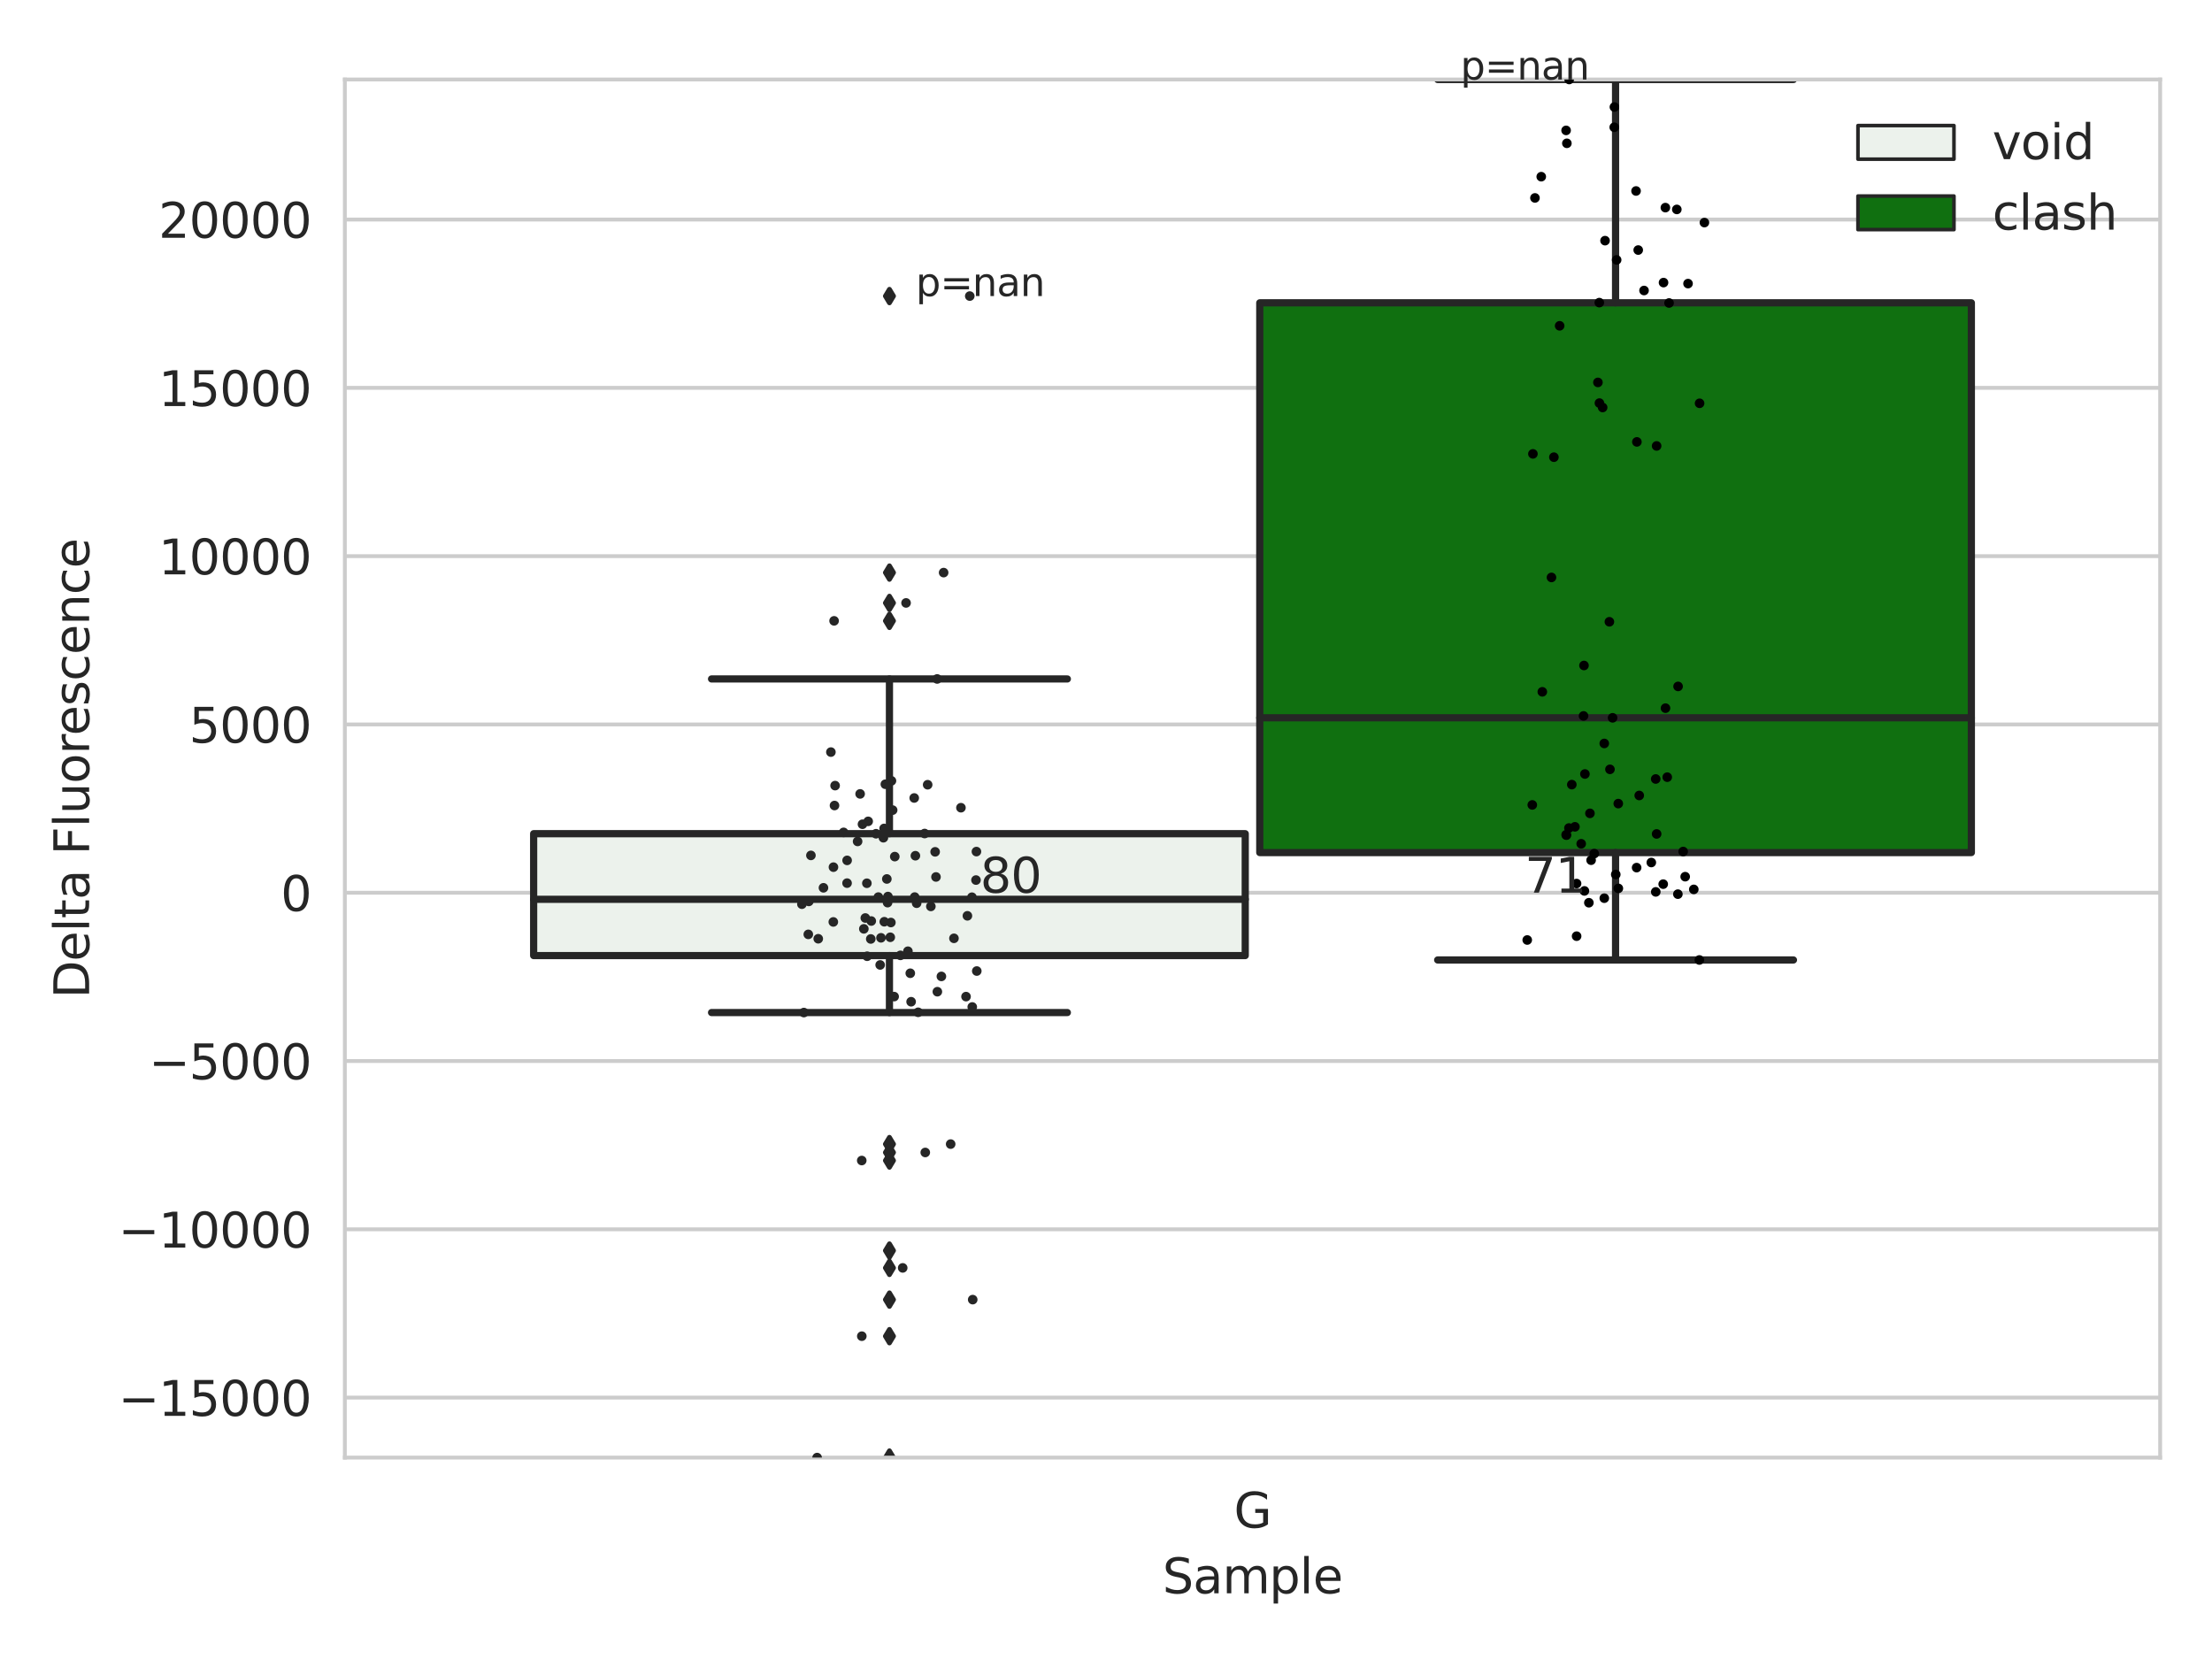 <?xml version="1.0" encoding="utf-8" standalone="no"?>
<!DOCTYPE svg PUBLIC "-//W3C//DTD SVG 1.1//EN"
  "http://www.w3.org/Graphics/SVG/1.1/DTD/svg11.dtd">
<svg xmlns:xlink="http://www.w3.org/1999/xlink" width="460.8pt" height="345.6pt" viewBox="0 0 460.8 345.6" xmlns="http://www.w3.org/2000/svg" version="1.1">
 <defs>
  <style type="text/css">*{stroke-linejoin: round; stroke-linecap: butt}</style>
 </defs>
 <g id="figure_1">
  <g id="patch_1">
   <path d="M 0 345.6 
L 460.8 345.6 
L 460.8 0 
L 0 0 
z
" style="fill: #ffffff"/>
  </g>
  <g id="axes_1">
   <g id="patch_2">
    <path d="M 71.84 303.64 
L 450 303.64 
L 450 16.56 
L 71.84 16.56 
z
" style="fill: #ffffff"/>
   </g>
   <g id="matplotlib.axis_1">
    <g id="xtick_1">
     <g id="text_1">
      <!-- G -->
      <g style="fill: #262626" transform="translate(257.046 318.238)scale(0.1 -0.1)">
       <defs>
        <path id="DejaVuSans-47" d="M 3809 666 
L 3809 1919 
L 2778 1919 
L 2778 2438 
L 4434 2438 
L 4434 434 
Q 4069 175 3628 42 
Q 3188 -91 2688 -91 
Q 1594 -91 976 548 
Q 359 1188 359 2328 
Q 359 3472 976 4111 
Q 1594 4750 2688 4750 
Q 3144 4750 3555 4637 
Q 3966 4525 4313 4306 
L 4313 3634 
Q 3963 3931 3569 4081 
Q 3175 4231 2741 4231 
Q 1884 4231 1454 3753 
Q 1025 3275 1025 2328 
Q 1025 1384 1454 906 
Q 1884 428 2741 428 
Q 3075 428 3337 486 
Q 3600 544 3809 666 
z
" transform="scale(0.016)"/>
       </defs>
       <use xlink:href="#DejaVuSans-47"/>
      </g>
     </g>
    </g>
    <g id="text_2">
     <!-- Sample -->
     <g style="fill: #262626" transform="translate(242.172 331.917)scale(0.1 -0.1)">
      <defs>
       <path id="DejaVuSans-53" d="M 3425 4513 
L 3425 3897 
Q 3066 4069 2747 4153 
Q 2428 4238 2131 4238 
Q 1616 4238 1336 4038 
Q 1056 3838 1056 3469 
Q 1056 3159 1242 3001 
Q 1428 2844 1947 2747 
L 2328 2669 
Q 3034 2534 3370 2195 
Q 3706 1856 3706 1288 
Q 3706 609 3251 259 
Q 2797 -91 1919 -91 
Q 1588 -91 1214 -16 
Q 841 59 441 206 
L 441 856 
Q 825 641 1194 531 
Q 1563 422 1919 422 
Q 2459 422 2753 634 
Q 3047 847 3047 1241 
Q 3047 1584 2836 1778 
Q 2625 1972 2144 2069 
L 1759 2144 
Q 1053 2284 737 2584 
Q 422 2884 422 3419 
Q 422 4038 858 4394 
Q 1294 4750 2059 4750 
Q 2388 4750 2728 4690 
Q 3069 4631 3425 4513 
z
" transform="scale(0.016)"/>
       <path id="DejaVuSans-61" d="M 2194 1759 
Q 1497 1759 1228 1600 
Q 959 1441 959 1056 
Q 959 750 1161 570 
Q 1363 391 1709 391 
Q 2188 391 2477 730 
Q 2766 1069 2766 1631 
L 2766 1759 
L 2194 1759 
z
M 3341 1997 
L 3341 0 
L 2766 0 
L 2766 531 
Q 2569 213 2275 61 
Q 1981 -91 1556 -91 
Q 1019 -91 701 211 
Q 384 513 384 1019 
Q 384 1609 779 1909 
Q 1175 2209 1959 2209 
L 2766 2209 
L 2766 2266 
Q 2766 2663 2505 2880 
Q 2244 3097 1772 3097 
Q 1472 3097 1187 3025 
Q 903 2953 641 2809 
L 641 3341 
Q 956 3463 1253 3523 
Q 1550 3584 1831 3584 
Q 2591 3584 2966 3190 
Q 3341 2797 3341 1997 
z
" transform="scale(0.016)"/>
       <path id="DejaVuSans-6d" d="M 3328 2828 
Q 3544 3216 3844 3400 
Q 4144 3584 4550 3584 
Q 5097 3584 5394 3201 
Q 5691 2819 5691 2113 
L 5691 0 
L 5113 0 
L 5113 2094 
Q 5113 2597 4934 2840 
Q 4756 3084 4391 3084 
Q 3944 3084 3684 2787 
Q 3425 2491 3425 1978 
L 3425 0 
L 2847 0 
L 2847 2094 
Q 2847 2600 2669 2842 
Q 2491 3084 2119 3084 
Q 1678 3084 1418 2786 
Q 1159 2488 1159 1978 
L 1159 0 
L 581 0 
L 581 3500 
L 1159 3500 
L 1159 2956 
Q 1356 3278 1631 3431 
Q 1906 3584 2284 3584 
Q 2666 3584 2933 3390 
Q 3200 3197 3328 2828 
z
" transform="scale(0.016)"/>
       <path id="DejaVuSans-70" d="M 1159 525 
L 1159 -1331 
L 581 -1331 
L 581 3500 
L 1159 3500 
L 1159 2969 
Q 1341 3281 1617 3432 
Q 1894 3584 2278 3584 
Q 2916 3584 3314 3078 
Q 3713 2572 3713 1747 
Q 3713 922 3314 415 
Q 2916 -91 2278 -91 
Q 1894 -91 1617 61 
Q 1341 213 1159 525 
z
M 3116 1747 
Q 3116 2381 2855 2742 
Q 2594 3103 2138 3103 
Q 1681 3103 1420 2742 
Q 1159 2381 1159 1747 
Q 1159 1113 1420 752 
Q 1681 391 2138 391 
Q 2594 391 2855 752 
Q 3116 1113 3116 1747 
z
" transform="scale(0.016)"/>
       <path id="DejaVuSans-6c" d="M 603 4863 
L 1178 4863 
L 1178 0 
L 603 0 
L 603 4863 
z
" transform="scale(0.016)"/>
       <path id="DejaVuSans-65" d="M 3597 1894 
L 3597 1613 
L 953 1613 
Q 991 1019 1311 708 
Q 1631 397 2203 397 
Q 2534 397 2845 478 
Q 3156 559 3463 722 
L 3463 178 
Q 3153 47 2828 -22 
Q 2503 -91 2169 -91 
Q 1331 -91 842 396 
Q 353 884 353 1716 
Q 353 2575 817 3079 
Q 1281 3584 2069 3584 
Q 2775 3584 3186 3129 
Q 3597 2675 3597 1894 
z
M 3022 2063 
Q 3016 2534 2758 2815 
Q 2500 3097 2075 3097 
Q 1594 3097 1305 2825 
Q 1016 2553 972 2059 
L 3022 2063 
z
" transform="scale(0.016)"/>
      </defs>
      <use xlink:href="#DejaVuSans-53"/>
      <use xlink:href="#DejaVuSans-61" x="63.477"/>
      <use xlink:href="#DejaVuSans-6d" x="124.756"/>
      <use xlink:href="#DejaVuSans-70" x="222.168"/>
      <use xlink:href="#DejaVuSans-6c" x="285.645"/>
      <use xlink:href="#DejaVuSans-65" x="313.428"/>
     </g>
    </g>
   </g>
   <g id="matplotlib.axis_2">
    <g id="ytick_1">
     <g id="line2d_1">
      <path d="M 71.84 291.147 
L 450 291.147 
" clip-path="url(#p6457c5bfac)" style="fill: none; stroke: #cccccc; stroke-width: 0.8; stroke-linecap: round"/>
     </g>
     <g id="text_3">
      <!-- −15000 -->
      <g style="fill: #262626" transform="translate(24.648 294.947)scale(0.1 -0.1)">
       <defs>
        <path id="DejaVuSans-2212" d="M 678 2272 
L 4684 2272 
L 4684 1741 
L 678 1741 
L 678 2272 
z
" transform="scale(0.016)"/>
        <path id="DejaVuSans-31" d="M 794 531 
L 1825 531 
L 1825 4091 
L 703 3866 
L 703 4441 
L 1819 4666 
L 2450 4666 
L 2450 531 
L 3481 531 
L 3481 0 
L 794 0 
L 794 531 
z
" transform="scale(0.016)"/>
        <path id="DejaVuSans-35" d="M 691 4666 
L 3169 4666 
L 3169 4134 
L 1269 4134 
L 1269 2991 
Q 1406 3038 1543 3061 
Q 1681 3084 1819 3084 
Q 2600 3084 3056 2656 
Q 3513 2228 3513 1497 
Q 3513 744 3044 326 
Q 2575 -91 1722 -91 
Q 1428 -91 1123 -41 
Q 819 9 494 109 
L 494 744 
Q 775 591 1075 516 
Q 1375 441 1709 441 
Q 2250 441 2565 725 
Q 2881 1009 2881 1497 
Q 2881 1984 2565 2268 
Q 2250 2553 1709 2553 
Q 1456 2553 1204 2497 
Q 953 2441 691 2322 
L 691 4666 
z
" transform="scale(0.016)"/>
        <path id="DejaVuSans-30" d="M 2034 4250 
Q 1547 4250 1301 3770 
Q 1056 3291 1056 2328 
Q 1056 1369 1301 889 
Q 1547 409 2034 409 
Q 2525 409 2770 889 
Q 3016 1369 3016 2328 
Q 3016 3291 2770 3770 
Q 2525 4250 2034 4250 
z
M 2034 4750 
Q 2819 4750 3233 4129 
Q 3647 3509 3647 2328 
Q 3647 1150 3233 529 
Q 2819 -91 2034 -91 
Q 1250 -91 836 529 
Q 422 1150 422 2328 
Q 422 3509 836 4129 
Q 1250 4750 2034 4750 
z
" transform="scale(0.016)"/>
       </defs>
       <use xlink:href="#DejaVuSans-2212"/>
       <use xlink:href="#DejaVuSans-31" x="83.789"/>
       <use xlink:href="#DejaVuSans-35" x="147.412"/>
       <use xlink:href="#DejaVuSans-30" x="211.035"/>
       <use xlink:href="#DejaVuSans-30" x="274.658"/>
       <use xlink:href="#DejaVuSans-30" x="338.281"/>
      </g>
     </g>
    </g>
    <g id="ytick_2">
     <g id="line2d_2">
      <path d="M 71.84 256.089 
L 450 256.089 
" clip-path="url(#p6457c5bfac)" style="fill: none; stroke: #cccccc; stroke-width: 0.8; stroke-linecap: round"/>
     </g>
     <g id="text_4">
      <!-- −10000 -->
      <g style="fill: #262626" transform="translate(24.648 259.888)scale(0.1 -0.1)">
       <use xlink:href="#DejaVuSans-2212"/>
       <use xlink:href="#DejaVuSans-31" x="83.789"/>
       <use xlink:href="#DejaVuSans-30" x="147.412"/>
       <use xlink:href="#DejaVuSans-30" x="211.035"/>
       <use xlink:href="#DejaVuSans-30" x="274.658"/>
       <use xlink:href="#DejaVuSans-30" x="338.281"/>
      </g>
     </g>
    </g>
    <g id="ytick_3">
     <g id="line2d_3">
      <path d="M 71.84 221.03 
L 450 221.03 
" clip-path="url(#p6457c5bfac)" style="fill: none; stroke: #cccccc; stroke-width: 0.8; stroke-linecap: round"/>
     </g>
     <g id="text_5">
      <!-- −5000 -->
      <g style="fill: #262626" transform="translate(31.01 224.829)scale(0.1 -0.1)">
       <use xlink:href="#DejaVuSans-2212"/>
       <use xlink:href="#DejaVuSans-35" x="83.789"/>
       <use xlink:href="#DejaVuSans-30" x="147.412"/>
       <use xlink:href="#DejaVuSans-30" x="211.035"/>
       <use xlink:href="#DejaVuSans-30" x="274.658"/>
      </g>
     </g>
    </g>
    <g id="ytick_4">
     <g id="line2d_4">
      <path d="M 71.84 185.971 
L 450 185.971 
" clip-path="url(#p6457c5bfac)" style="fill: none; stroke: #cccccc; stroke-width: 0.8; stroke-linecap: round"/>
     </g>
     <g id="text_6">
      <!-- 0 -->
      <g style="fill: #262626" transform="translate(58.477 189.77)scale(0.1 -0.1)">
       <use xlink:href="#DejaVuSans-30"/>
      </g>
     </g>
    </g>
    <g id="ytick_5">
     <g id="line2d_5">
      <path d="M 71.84 150.912 
L 450 150.912 
" clip-path="url(#p6457c5bfac)" style="fill: none; stroke: #cccccc; stroke-width: 0.8; stroke-linecap: round"/>
     </g>
     <g id="text_7">
      <!-- 5000 -->
      <g style="fill: #262626" transform="translate(39.39 154.711)scale(0.1 -0.1)">
       <use xlink:href="#DejaVuSans-35"/>
       <use xlink:href="#DejaVuSans-30" x="63.623"/>
       <use xlink:href="#DejaVuSans-30" x="127.246"/>
       <use xlink:href="#DejaVuSans-30" x="190.869"/>
      </g>
     </g>
    </g>
    <g id="ytick_6">
     <g id="line2d_6">
      <path d="M 71.84 115.853 
L 450 115.853 
" clip-path="url(#p6457c5bfac)" style="fill: none; stroke: #cccccc; stroke-width: 0.8; stroke-linecap: round"/>
     </g>
     <g id="text_8">
      <!-- 10000 -->
      <g style="fill: #262626" transform="translate(33.028 119.652)scale(0.1 -0.1)">
       <use xlink:href="#DejaVuSans-31"/>
       <use xlink:href="#DejaVuSans-30" x="63.623"/>
       <use xlink:href="#DejaVuSans-30" x="127.246"/>
       <use xlink:href="#DejaVuSans-30" x="190.869"/>
       <use xlink:href="#DejaVuSans-30" x="254.492"/>
      </g>
     </g>
    </g>
    <g id="ytick_7">
     <g id="line2d_7">
      <path d="M 71.84 80.794 
L 450 80.794 
" clip-path="url(#p6457c5bfac)" style="fill: none; stroke: #cccccc; stroke-width: 0.8; stroke-linecap: round"/>
     </g>
     <g id="text_9">
      <!-- 15000 -->
      <g style="fill: #262626" transform="translate(33.028 84.594)scale(0.1 -0.1)">
       <use xlink:href="#DejaVuSans-31"/>
       <use xlink:href="#DejaVuSans-35" x="63.623"/>
       <use xlink:href="#DejaVuSans-30" x="127.246"/>
       <use xlink:href="#DejaVuSans-30" x="190.869"/>
       <use xlink:href="#DejaVuSans-30" x="254.492"/>
      </g>
     </g>
    </g>
    <g id="ytick_8">
     <g id="line2d_8">
      <path d="M 71.84 45.736 
L 450 45.736 
" clip-path="url(#p6457c5bfac)" style="fill: none; stroke: #cccccc; stroke-width: 0.8; stroke-linecap: round"/>
     </g>
     <g id="text_10">
      <!-- 20000 -->
      <g style="fill: #262626" transform="translate(33.028 49.535)scale(0.1 -0.1)">
       <defs>
        <path id="DejaVuSans-32" d="M 1228 531 
L 3431 531 
L 3431 0 
L 469 0 
L 469 531 
Q 828 903 1448 1529 
Q 2069 2156 2228 2338 
Q 2531 2678 2651 2914 
Q 2772 3150 2772 3378 
Q 2772 3750 2511 3984 
Q 2250 4219 1831 4219 
Q 1534 4219 1204 4116 
Q 875 4013 500 3803 
L 500 4441 
Q 881 4594 1212 4672 
Q 1544 4750 1819 4750 
Q 2544 4750 2975 4387 
Q 3406 4025 3406 3419 
Q 3406 3131 3298 2873 
Q 3191 2616 2906 2266 
Q 2828 2175 2409 1742 
Q 1991 1309 1228 531 
z
" transform="scale(0.016)"/>
       </defs>
       <use xlink:href="#DejaVuSans-32"/>
       <use xlink:href="#DejaVuSans-30" x="63.623"/>
       <use xlink:href="#DejaVuSans-30" x="127.246"/>
       <use xlink:href="#DejaVuSans-30" x="190.869"/>
       <use xlink:href="#DejaVuSans-30" x="254.492"/>
      </g>
     </g>
    </g>
    <g id="text_11">
     <!-- Delta Fluorescence -->
     <g style="fill: #262626" transform="translate(18.568 207.967)rotate(-90)scale(0.1 -0.1)">
      <defs>
       <path id="DejaVuSans-44" d="M 1259 4147 
L 1259 519 
L 2022 519 
Q 2988 519 3436 956 
Q 3884 1394 3884 2338 
Q 3884 3275 3436 3711 
Q 2988 4147 2022 4147 
L 1259 4147 
z
M 628 4666 
L 1925 4666 
Q 3281 4666 3915 4102 
Q 4550 3538 4550 2338 
Q 4550 1131 3912 565 
Q 3275 0 1925 0 
L 628 0 
L 628 4666 
z
" transform="scale(0.016)"/>
       <path id="DejaVuSans-74" d="M 1172 4494 
L 1172 3500 
L 2356 3500 
L 2356 3053 
L 1172 3053 
L 1172 1153 
Q 1172 725 1289 603 
Q 1406 481 1766 481 
L 2356 481 
L 2356 0 
L 1766 0 
Q 1100 0 847 248 
Q 594 497 594 1153 
L 594 3053 
L 172 3053 
L 172 3500 
L 594 3500 
L 594 4494 
L 1172 4494 
z
" transform="scale(0.016)"/>
       <path id="DejaVuSans-20" transform="scale(0.016)"/>
       <path id="DejaVuSans-46" d="M 628 4666 
L 3309 4666 
L 3309 4134 
L 1259 4134 
L 1259 2759 
L 3109 2759 
L 3109 2228 
L 1259 2228 
L 1259 0 
L 628 0 
L 628 4666 
z
" transform="scale(0.016)"/>
       <path id="DejaVuSans-75" d="M 544 1381 
L 544 3500 
L 1119 3500 
L 1119 1403 
Q 1119 906 1312 657 
Q 1506 409 1894 409 
Q 2359 409 2629 706 
Q 2900 1003 2900 1516 
L 2900 3500 
L 3475 3500 
L 3475 0 
L 2900 0 
L 2900 538 
Q 2691 219 2414 64 
Q 2138 -91 1772 -91 
Q 1169 -91 856 284 
Q 544 659 544 1381 
z
M 1991 3584 
L 1991 3584 
z
" transform="scale(0.016)"/>
       <path id="DejaVuSans-6f" d="M 1959 3097 
Q 1497 3097 1228 2736 
Q 959 2375 959 1747 
Q 959 1119 1226 758 
Q 1494 397 1959 397 
Q 2419 397 2687 759 
Q 2956 1122 2956 1747 
Q 2956 2369 2687 2733 
Q 2419 3097 1959 3097 
z
M 1959 3584 
Q 2709 3584 3137 3096 
Q 3566 2609 3566 1747 
Q 3566 888 3137 398 
Q 2709 -91 1959 -91 
Q 1206 -91 779 398 
Q 353 888 353 1747 
Q 353 2609 779 3096 
Q 1206 3584 1959 3584 
z
" transform="scale(0.016)"/>
       <path id="DejaVuSans-72" d="M 2631 2963 
Q 2534 3019 2420 3045 
Q 2306 3072 2169 3072 
Q 1681 3072 1420 2755 
Q 1159 2438 1159 1844 
L 1159 0 
L 581 0 
L 581 3500 
L 1159 3500 
L 1159 2956 
Q 1341 3275 1631 3429 
Q 1922 3584 2338 3584 
Q 2397 3584 2469 3576 
Q 2541 3569 2628 3553 
L 2631 2963 
z
" transform="scale(0.016)"/>
       <path id="DejaVuSans-73" d="M 2834 3397 
L 2834 2853 
Q 2591 2978 2328 3040 
Q 2066 3103 1784 3103 
Q 1356 3103 1142 2972 
Q 928 2841 928 2578 
Q 928 2378 1081 2264 
Q 1234 2150 1697 2047 
L 1894 2003 
Q 2506 1872 2764 1633 
Q 3022 1394 3022 966 
Q 3022 478 2636 193 
Q 2250 -91 1575 -91 
Q 1294 -91 989 -36 
Q 684 19 347 128 
L 347 722 
Q 666 556 975 473 
Q 1284 391 1588 391 
Q 1994 391 2212 530 
Q 2431 669 2431 922 
Q 2431 1156 2273 1281 
Q 2116 1406 1581 1522 
L 1381 1569 
Q 847 1681 609 1914 
Q 372 2147 372 2553 
Q 372 3047 722 3315 
Q 1072 3584 1716 3584 
Q 2034 3584 2315 3537 
Q 2597 3491 2834 3397 
z
" transform="scale(0.016)"/>
       <path id="DejaVuSans-63" d="M 3122 3366 
L 3122 2828 
Q 2878 2963 2633 3030 
Q 2388 3097 2138 3097 
Q 1578 3097 1268 2742 
Q 959 2388 959 1747 
Q 959 1106 1268 751 
Q 1578 397 2138 397 
Q 2388 397 2633 464 
Q 2878 531 3122 666 
L 3122 134 
Q 2881 22 2623 -34 
Q 2366 -91 2075 -91 
Q 1284 -91 818 406 
Q 353 903 353 1747 
Q 353 2603 823 3093 
Q 1294 3584 2113 3584 
Q 2378 3584 2631 3529 
Q 2884 3475 3122 3366 
z
" transform="scale(0.016)"/>
       <path id="DejaVuSans-6e" d="M 3513 2113 
L 3513 0 
L 2938 0 
L 2938 2094 
Q 2938 2591 2744 2837 
Q 2550 3084 2163 3084 
Q 1697 3084 1428 2787 
Q 1159 2491 1159 1978 
L 1159 0 
L 581 0 
L 581 3500 
L 1159 3500 
L 1159 2956 
Q 1366 3272 1645 3428 
Q 1925 3584 2291 3584 
Q 2894 3584 3203 3211 
Q 3513 2838 3513 2113 
z
" transform="scale(0.016)"/>
      </defs>
      <use xlink:href="#DejaVuSans-44"/>
      <use xlink:href="#DejaVuSans-65" x="77.002"/>
      <use xlink:href="#DejaVuSans-6c" x="138.525"/>
      <use xlink:href="#DejaVuSans-74" x="166.309"/>
      <use xlink:href="#DejaVuSans-61" x="205.518"/>
      <use xlink:href="#DejaVuSans-20" x="266.797"/>
      <use xlink:href="#DejaVuSans-46" x="298.584"/>
      <use xlink:href="#DejaVuSans-6c" x="356.104"/>
      <use xlink:href="#DejaVuSans-75" x="383.887"/>
      <use xlink:href="#DejaVuSans-6f" x="447.266"/>
      <use xlink:href="#DejaVuSans-72" x="508.447"/>
      <use xlink:href="#DejaVuSans-65" x="547.311"/>
      <use xlink:href="#DejaVuSans-73" x="608.834"/>
      <use xlink:href="#DejaVuSans-63" x="660.934"/>
      <use xlink:href="#DejaVuSans-65" x="715.914"/>
      <use xlink:href="#DejaVuSans-6e" x="777.438"/>
      <use xlink:href="#DejaVuSans-63" x="840.816"/>
      <use xlink:href="#DejaVuSans-65" x="895.797"/>
     </g>
    </g>
   </g>
   <g id="patch_3">
    <path d="M 111.169 199.064 
L 259.407 199.064 
L 259.407 173.672 
L 111.169 173.672 
L 111.169 199.064 
z
" clip-path="url(#p6457c5bfac)" style="fill: #ecf2ec; stroke: #262626; stroke-width: 1.5; stroke-linejoin: miter"/>
   </g>
   <g id="patch_4">
    <path d="M 262.433 177.606 
L 410.671 177.606 
L 410.671 63.08 
L 262.433 63.08 
L 262.433 177.606 
z
" clip-path="url(#p6457c5bfac)" style="fill: #107010; stroke: #262626; stroke-width: 1.5; stroke-linejoin: miter"/>
   </g>
   <g id="patch_5">
    <path d="M 260.92 185.971 
L 260.92 185.971 
L 260.92 185.971 
L 260.92 185.971 
z
" clip-path="url(#p6457c5bfac)" style="fill: #ecf2ec; stroke: #262626; stroke-width: 0.75; stroke-linejoin: miter"/>
   </g>
   <g id="patch_6">
    <path d="M 260.92 185.971 
L 260.92 185.971 
L 260.92 185.971 
L 260.92 185.971 
z
" clip-path="url(#p6457c5bfac)" style="fill: #107010; stroke: #262626; stroke-width: 0.75; stroke-linejoin: miter"/>
   </g>
   <g id="PathCollection_1"/>
   <g id="PathCollection_2"/>
   <g id="line2d_9">
    <path d="M 185.288 199.064 
L 185.288 210.933 
" clip-path="url(#p6457c5bfac)" style="fill: none; stroke: #262626; stroke-width: 1.5; stroke-linecap: round"/>
   </g>
   <g id="line2d_10">
    <path d="M 185.288 173.672 
L 185.288 141.438 
" clip-path="url(#p6457c5bfac)" style="fill: none; stroke: #262626; stroke-width: 1.5; stroke-linecap: round"/>
   </g>
   <g id="line2d_11">
    <path d="M 148.228 210.933 
L 222.348 210.933 
" clip-path="url(#p6457c5bfac)" style="fill: none; stroke: #262626; stroke-width: 1.5; stroke-linecap: round"/>
   </g>
   <g id="line2d_12">
    <path d="M 148.228 141.438 
L 222.348 141.438 
" clip-path="url(#p6457c5bfac)" style="fill: none; stroke: #262626; stroke-width: 1.5; stroke-linecap: round"/>
   </g>
   <g id="line2d_13">
    <defs>
     <path id="m56bf1bb7d7" d="M -0 1.414 
L 0.849 0 
L 0 -1.414 
L -0.849 -0 
z
" style="stroke: #262626; stroke-linejoin: miter"/>
    </defs>
    <g clip-path="url(#p6457c5bfac)">
     <use xlink:href="#m56bf1bb7d7" x="185.288" y="238.336" style="fill: #262626; stroke: #262626; stroke-linejoin: miter"/>
     <use xlink:href="#m56bf1bb7d7" x="185.288" y="260.519" style="fill: #262626; stroke: #262626; stroke-linejoin: miter"/>
     <use xlink:href="#m56bf1bb7d7" x="185.288" y="303.64" style="fill: #262626; stroke: #262626; stroke-linejoin: miter"/>
     <use xlink:href="#m56bf1bb7d7" x="185.288" y="241.759" style="fill: #262626; stroke: #262626; stroke-linejoin: miter"/>
     <use xlink:href="#m56bf1bb7d7" x="185.288" y="264.124" style="fill: #262626; stroke: #262626; stroke-linejoin: miter"/>
     <use xlink:href="#m56bf1bb7d7" x="185.288" y="240.08" style="fill: #262626; stroke: #262626; stroke-linejoin: miter"/>
     <use xlink:href="#m56bf1bb7d7" x="185.288" y="270.736" style="fill: #262626; stroke: #262626; stroke-linejoin: miter"/>
     <use xlink:href="#m56bf1bb7d7" x="185.288" y="278.352" style="fill: #262626; stroke: #262626; stroke-linejoin: miter"/>
     <use xlink:href="#m56bf1bb7d7" x="185.288" y="125.601" style="fill: #262626; stroke: #262626; stroke-linejoin: miter"/>
     <use xlink:href="#m56bf1bb7d7" x="185.288" y="119.283" style="fill: #262626; stroke: #262626; stroke-linejoin: miter"/>
     <use xlink:href="#m56bf1bb7d7" x="185.288" y="61.677" style="fill: #262626; stroke: #262626; stroke-linejoin: miter"/>
     <use xlink:href="#m56bf1bb7d7" x="185.288" y="129.335" style="fill: #262626; stroke: #262626; stroke-linejoin: miter"/>
    </g>
   </g>
   <g id="line2d_14">
    <path d="M 336.552 177.606 
L 336.552 199.981 
" clip-path="url(#p6457c5bfac)" style="fill: none; stroke: #262626; stroke-width: 1.5; stroke-linecap: round"/>
   </g>
   <g id="line2d_15">
    <path d="M 336.552 63.08 
L 336.552 16.56 
" clip-path="url(#p6457c5bfac)" style="fill: none; stroke: #262626; stroke-width: 1.5; stroke-linecap: round"/>
   </g>
   <g id="line2d_16">
    <path d="M 299.492 199.981 
L 373.612 199.981 
" clip-path="url(#p6457c5bfac)" style="fill: none; stroke: #262626; stroke-width: 1.5; stroke-linecap: round"/>
   </g>
   <g id="line2d_17">
    <path d="M 299.492 16.56 
L 373.612 16.56 
" clip-path="url(#p6457c5bfac)" style="fill: none; stroke: #262626; stroke-width: 1.5; stroke-linecap: round"/>
   </g>
   <g id="line2d_18"/>
   <g id="line2d_19">
    <path d="M 111.169 187.344 
L 259.407 187.344 
" clip-path="url(#p6457c5bfac)" style="fill: none; stroke: #262626; stroke-width: 1.5; stroke-linecap: round"/>
   </g>
   <g id="line2d_20">
    <path d="M 262.433 149.536 
L 410.671 149.536 
" clip-path="url(#p6457c5bfac)" style="fill: none; stroke: #262626; stroke-width: 1.5; stroke-linecap: round"/>
   </g>
   <g id="patch_7">
    <path d="M 71.84 303.64 
L 71.84 16.56 
" style="fill: none; stroke: #cccccc; stroke-width: 0.8; stroke-linejoin: miter; stroke-linecap: square"/>
   </g>
   <g id="patch_8">
    <path d="M 450 303.64 
L 450 16.56 
" style="fill: none; stroke: #cccccc; stroke-width: 0.8; stroke-linejoin: miter; stroke-linecap: square"/>
   </g>
   <g id="patch_9">
    <path d="M 71.84 303.64 
L 450 303.64 
" style="fill: none; stroke: #cccccc; stroke-width: 0.8; stroke-linejoin: miter; stroke-linecap: square"/>
   </g>
   <g id="patch_10">
    <path d="M 71.84 16.56 
L 450 16.56 
" style="fill: none; stroke: #cccccc; stroke-width: 0.8; stroke-linejoin: miter; stroke-linecap: square"/>
   </g>
   <g id="PathCollection_3">
    <defs>
     <path id="C0_0_75043118ae" d="M 0 1 
C 0.265 1 0.52 0.895 0.707 0.707 
C 0.895 0.52 1 0.265 1 -0 
C 1 -0.265 0.895 -0.52 0.707 -0.707 
C 0.52 -0.895 0.265 -1 0 -1 
C -0.265 -1 -0.52 -0.895 -0.707 -0.707 
C -0.895 -0.52 -1 -0.265 -1 0 
C -1 0.265 -0.895 0.52 -0.707 0.707 
C -0.52 0.895 -0.265 1 0 1 
z
"/>
    </defs>
    <g clip-path="url(#p6457c5bfac)">
     <use xlink:href="#C0_0_75043118ae" x="184.437" y="163.371" style="fill: #262626"/>
    </g>
    <g clip-path="url(#p6457c5bfac)">
     <use xlink:href="#C0_0_75043118ae" x="180.858" y="171.104" style="fill: #262626"/>
    </g>
    <g clip-path="url(#p6457c5bfac)">
     <use xlink:href="#C0_0_75043118ae" x="189.802" y="208.679" style="fill: #262626"/>
    </g>
    <g clip-path="url(#p6457c5bfac)">
     <use xlink:href="#C0_0_75043118ae" x="194.805" y="177.452" style="fill: #262626"/>
    </g>
    <g clip-path="url(#p6457c5bfac)">
     <use xlink:href="#C0_0_75043118ae" x="185.706" y="162.665" style="fill: #262626"/>
    </g>
    <g clip-path="url(#p6457c5bfac)">
     <use xlink:href="#C0_0_75043118ae" x="173.968" y="163.657" style="fill: #262626"/>
    </g>
    <g clip-path="url(#p6457c5bfac)">
     <use xlink:href="#C0_0_75043118ae" x="188.749" y="125.601" style="fill: #262626"/>
    </g>
    <g clip-path="url(#p6457c5bfac)">
     <use xlink:href="#C0_0_75043118ae" x="179.672" y="171.704" style="fill: #262626"/>
    </g>
    <g clip-path="url(#p6457c5bfac)">
     <use xlink:href="#C0_0_75043118ae" x="170.456" y="195.559" style="fill: #262626"/>
    </g>
    <g clip-path="url(#p6457c5bfac)">
     <use xlink:href="#C0_0_75043118ae" x="198.041" y="238.336" style="fill: #262626"/>
    </g>
    <g clip-path="url(#p6457c5bfac)">
     <use xlink:href="#C0_0_75043118ae" x="187.577" y="199.019" style="fill: #262626"/>
    </g>
    <g clip-path="url(#p6457c5bfac)">
     <use xlink:href="#C0_0_75043118ae" x="185.459" y="195.251" style="fill: #262626"/>
    </g>
    <g clip-path="url(#p6457c5bfac)">
     <use xlink:href="#C0_0_75043118ae" x="182.977" y="186.878" style="fill: #262626"/>
    </g>
    <g clip-path="url(#p6457c5bfac)">
     <use xlink:href="#C0_0_75043118ae" x="185.305" y="260.519" style="fill: #262626"/>
    </g>
    <g clip-path="url(#p6457c5bfac)">
     <use xlink:href="#C0_0_75043118ae" x="170.22" y="303.64" style="fill: #262626"/>
    </g>
    <g clip-path="url(#p6457c5bfac)">
     <use xlink:href="#C0_0_75043118ae" x="179.517" y="241.759" style="fill: #262626"/>
    </g>
    <g clip-path="url(#p6457c5bfac)">
     <use xlink:href="#C0_0_75043118ae" x="167.053" y="188.358" style="fill: #262626"/>
    </g>
    <g clip-path="url(#p6457c5bfac)">
     <use xlink:href="#C0_0_75043118ae" x="188.048" y="264.124" style="fill: #262626"/>
    </g>
    <g clip-path="url(#p6457c5bfac)">
     <use xlink:href="#C0_0_75043118ae" x="179.955" y="193.496" style="fill: #262626"/>
    </g>
    <g clip-path="url(#p6457c5bfac)">
     <use xlink:href="#C0_0_75043118ae" x="200.182" y="168.262" style="fill: #262626"/>
    </g>
    <g clip-path="url(#p6457c5bfac)">
     <use xlink:href="#C0_0_75043118ae" x="180.263" y="191.236" style="fill: #262626"/>
    </g>
    <g clip-path="url(#p6457c5bfac)">
     <use xlink:href="#C0_0_75043118ae" x="196.576" y="119.283" style="fill: #262626"/>
    </g>
    <g clip-path="url(#p6457c5bfac)">
     <use xlink:href="#C0_0_75043118ae" x="167.461" y="210.933" style="fill: #262626"/>
    </g>
    <g clip-path="url(#p6457c5bfac)">
     <use xlink:href="#C0_0_75043118ae" x="184.181" y="172.578" style="fill: #262626"/>
    </g>
    <g clip-path="url(#p6457c5bfac)">
     <use xlink:href="#C0_0_75043118ae" x="186.399" y="178.445" style="fill: #262626"/>
    </g>
    <g clip-path="url(#p6457c5bfac)">
     <use xlink:href="#C0_0_75043118ae" x="181.5" y="191.866" style="fill: #262626"/>
    </g>
    <g clip-path="url(#p6457c5bfac)">
     <use xlink:href="#C0_0_75043118ae" x="190.693" y="178.263" style="fill: #262626"/>
    </g>
    <g clip-path="url(#p6457c5bfac)">
     <use xlink:href="#C0_0_75043118ae" x="189.135" y="198.159" style="fill: #262626"/>
    </g>
    <g clip-path="url(#p6457c5bfac)">
     <use xlink:href="#C0_0_75043118ae" x="190.552" y="186.875" style="fill: #262626"/>
    </g>
    <g clip-path="url(#p6457c5bfac)">
     <use xlink:href="#C0_0_75043118ae" x="185.588" y="192.175" style="fill: #262626"/>
    </g>
    <g clip-path="url(#p6457c5bfac)">
     <use xlink:href="#C0_0_75043118ae" x="168.385" y="194.646" style="fill: #262626"/>
    </g>
    <g clip-path="url(#p6457c5bfac)">
     <use xlink:href="#C0_0_75043118ae" x="201.242" y="207.612" style="fill: #262626"/>
    </g>
    <g clip-path="url(#p6457c5bfac)">
     <use xlink:href="#C0_0_75043118ae" x="202.021" y="61.677" style="fill: #262626"/>
    </g>
    <g clip-path="url(#p6457c5bfac)">
     <use xlink:href="#C0_0_75043118ae" x="192.751" y="240.08" style="fill: #262626"/>
    </g>
    <g clip-path="url(#p6457c5bfac)">
     <use xlink:href="#C0_0_75043118ae" x="202.54" y="209.771" style="fill: #262626"/>
    </g>
    <g clip-path="url(#p6457c5bfac)">
     <use xlink:href="#C0_0_75043118ae" x="193.247" y="163.474" style="fill: #262626"/>
    </g>
    <g clip-path="url(#p6457c5bfac)">
     <use xlink:href="#C0_0_75043118ae" x="202.634" y="270.736" style="fill: #262626"/>
    </g>
    <g clip-path="url(#p6457c5bfac)">
     <use xlink:href="#C0_0_75043118ae" x="180.643" y="199.202" style="fill: #262626"/>
    </g>
    <g clip-path="url(#p6457c5bfac)">
     <use xlink:href="#C0_0_75043118ae" x="185.956" y="168.762" style="fill: #262626"/>
    </g>
    <g clip-path="url(#p6457c5bfac)">
     <use xlink:href="#C0_0_75043118ae" x="192.616" y="173.637" style="fill: #262626"/>
    </g>
    <g clip-path="url(#p6457c5bfac)">
     <use xlink:href="#C0_0_75043118ae" x="186.265" y="207.608" style="fill: #262626"/>
    </g>
    <g clip-path="url(#p6457c5bfac)">
     <use xlink:href="#C0_0_75043118ae" x="203.481" y="202.284" style="fill: #262626"/>
    </g>
    <g clip-path="url(#p6457c5bfac)">
     <use xlink:href="#C0_0_75043118ae" x="201.529" y="190.782" style="fill: #262626"/>
    </g>
    <g clip-path="url(#p6457c5bfac)">
     <use xlink:href="#C0_0_75043118ae" x="203.409" y="177.401" style="fill: #262626"/>
    </g>
    <g clip-path="url(#p6457c5bfac)">
     <use xlink:href="#C0_0_75043118ae" x="171.544" y="184.944" style="fill: #262626"/>
    </g>
    <g clip-path="url(#p6457c5bfac)">
     <use xlink:href="#C0_0_75043118ae" x="181.398" y="195.604" style="fill: #262626"/>
    </g>
    <g clip-path="url(#p6457c5bfac)">
     <use xlink:href="#C0_0_75043118ae" x="190.45" y="166.233" style="fill: #262626"/>
    </g>
    <g clip-path="url(#p6457c5bfac)">
     <use xlink:href="#C0_0_75043118ae" x="195.228" y="141.438" style="fill: #262626"/>
    </g>
    <g clip-path="url(#p6457c5bfac)">
     <use xlink:href="#C0_0_75043118ae" x="183.356" y="201.014" style="fill: #262626"/>
    </g>
    <g clip-path="url(#p6457c5bfac)">
     <use xlink:href="#C0_0_75043118ae" x="168.491" y="187.782" style="fill: #262626"/>
    </g>
    <g clip-path="url(#p6457c5bfac)">
     <use xlink:href="#C0_0_75043118ae" x="173.757" y="129.335" style="fill: #262626"/>
    </g>
    <g clip-path="url(#p6457c5bfac)">
     <use xlink:href="#C0_0_75043118ae" x="190.954" y="188.157" style="fill: #262626"/>
    </g>
    <g clip-path="url(#p6457c5bfac)">
     <use xlink:href="#C0_0_75043118ae" x="193.916" y="188.823" style="fill: #262626"/>
    </g>
    <g clip-path="url(#p6457c5bfac)">
     <use xlink:href="#C0_0_75043118ae" x="203.317" y="183.332" style="fill: #262626"/>
    </g>
    <g clip-path="url(#p6457c5bfac)">
     <use xlink:href="#C0_0_75043118ae" x="180.585" y="183.997" style="fill: #262626"/>
    </g>
    <g clip-path="url(#p6457c5bfac)">
     <use xlink:href="#C0_0_75043118ae" x="191.265" y="210.88" style="fill: #262626"/>
    </g>
    <g clip-path="url(#p6457c5bfac)">
     <use xlink:href="#C0_0_75043118ae" x="173.624" y="180.643" style="fill: #262626"/>
    </g>
    <g clip-path="url(#p6457c5bfac)">
     <use xlink:href="#C0_0_75043118ae" x="184.745" y="183.105" style="fill: #262626"/>
    </g>
    <g clip-path="url(#p6457c5bfac)">
     <use xlink:href="#C0_0_75043118ae" x="179.18" y="165.385" style="fill: #262626"/>
    </g>
    <g clip-path="url(#p6457c5bfac)">
     <use xlink:href="#C0_0_75043118ae" x="184.899" y="188.036" style="fill: #262626"/>
    </g>
    <g clip-path="url(#p6457c5bfac)">
     <use xlink:href="#C0_0_75043118ae" x="184.216" y="192.013" style="fill: #262626"/>
    </g>
    <g clip-path="url(#p6457c5bfac)">
     <use xlink:href="#C0_0_75043118ae" x="189.629" y="202.746" style="fill: #262626"/>
    </g>
    <g clip-path="url(#p6457c5bfac)">
     <use xlink:href="#C0_0_75043118ae" x="202.471" y="186.906" style="fill: #262626"/>
    </g>
    <g clip-path="url(#p6457c5bfac)">
     <use xlink:href="#C0_0_75043118ae" x="175.739" y="173.401" style="fill: #262626"/>
    </g>
    <g clip-path="url(#p6457c5bfac)">
     <use xlink:href="#C0_0_75043118ae" x="196.11" y="203.404" style="fill: #262626"/>
    </g>
    <g clip-path="url(#p6457c5bfac)">
     <use xlink:href="#C0_0_75043118ae" x="178.654" y="175.284" style="fill: #262626"/>
    </g>
    <g clip-path="url(#p6457c5bfac)">
     <use xlink:href="#C0_0_75043118ae" x="183.525" y="195.363" style="fill: #262626"/>
    </g>
    <g clip-path="url(#p6457c5bfac)">
     <use xlink:href="#C0_0_75043118ae" x="179.529" y="278.352" style="fill: #262626"/>
    </g>
    <g clip-path="url(#p6457c5bfac)">
     <use xlink:href="#C0_0_75043118ae" x="182.495" y="173.684" style="fill: #262626"/>
    </g>
    <g clip-path="url(#p6457c5bfac)">
     <use xlink:href="#C0_0_75043118ae" x="176.459" y="183.972" style="fill: #262626"/>
    </g>
    <g clip-path="url(#p6457c5bfac)">
     <use xlink:href="#C0_0_75043118ae" x="198.727" y="195.469" style="fill: #262626"/>
    </g>
    <g clip-path="url(#p6457c5bfac)">
     <use xlink:href="#C0_0_75043118ae" x="176.471" y="179.233" style="fill: #262626"/>
    </g>
    <g clip-path="url(#p6457c5bfac)">
     <use xlink:href="#C0_0_75043118ae" x="195.27" y="206.591" style="fill: #262626"/>
    </g>
    <g clip-path="url(#p6457c5bfac)">
     <use xlink:href="#C0_0_75043118ae" x="184.977" y="186.765" style="fill: #262626"/>
    </g>
    <g clip-path="url(#p6457c5bfac)">
     <use xlink:href="#C0_0_75043118ae" x="168.929" y="178.196" style="fill: #262626"/>
    </g>
    <g clip-path="url(#p6457c5bfac)">
     <use xlink:href="#C0_0_75043118ae" x="194.982" y="182.686" style="fill: #262626"/>
    </g>
    <g clip-path="url(#p6457c5bfac)">
     <use xlink:href="#C0_0_75043118ae" x="173.091" y="156.674" style="fill: #262626"/>
    </g>
    <g clip-path="url(#p6457c5bfac)">
     <use xlink:href="#C0_0_75043118ae" x="173.843" y="167.804" style="fill: #262626"/>
    </g>
    <g clip-path="url(#p6457c5bfac)">
     <use xlink:href="#C0_0_75043118ae" x="173.595" y="192.054" style="fill: #262626"/>
    </g>
    <g clip-path="url(#p6457c5bfac)">
     <use xlink:href="#C0_0_75043118ae" x="184.03" y="174.516" style="fill: #262626"/>
    </g>
   </g>
   <g id="PathCollection_4">
    <defs>
     <path id="C1_0_d1966470ed" d="M 0 1 
C 0.265 1 0.52 0.895 0.707 0.707 
C 0.895 0.52 1 0.265 1 -0 
C 1 -0.265 0.895 -0.52 0.707 -0.707 
C 0.52 -0.895 0.265 -1 0 -1 
C -0.265 -1 -0.52 -0.895 -0.707 -0.707 
C -0.895 -0.52 -1 -0.265 -1 0 
C -1 0.265 -0.895 0.52 -0.707 0.707 
C -0.52 0.895 -0.265 1 0 1 
z
"/>
    </defs>
    <g clip-path="url(#p6457c5bfac)">
     <use xlink:href="#C1_0_d1966470ed" x="346.954" y="147.523"/>
    </g>
    <g clip-path="url(#p6457c5bfac)">
     <use xlink:href="#C1_0_d1966470ed" x="333.165" y="63.041"/>
    </g>
    <g clip-path="url(#p6457c5bfac)">
     <use xlink:href="#C1_0_d1966470ed" x="345.104" y="92.896"/>
    </g>
    <g clip-path="url(#p6457c5bfac)">
     <use xlink:href="#C1_0_d1966470ed" x="334.36" y="50.132"/>
    </g>
    <g clip-path="url(#p6457c5bfac)">
     <use xlink:href="#C1_0_d1966470ed" x="344.928" y="185.795"/>
    </g>
    <g clip-path="url(#p6457c5bfac)">
     <use xlink:href="#C1_0_d1966470ed" x="321.294" y="144.118"/>
    </g>
    <g clip-path="url(#p6457c5bfac)">
     <use xlink:href="#C1_0_d1966470ed" x="346.476" y="184.183"/>
    </g>
    <g clip-path="url(#p6457c5bfac)">
     <use xlink:href="#C1_0_d1966470ed" x="354.008" y="199.981"/>
    </g>
    <g clip-path="url(#p6457c5bfac)">
     <use xlink:href="#C1_0_d1966470ed" x="337.116" y="167.405"/>
    </g>
    <g clip-path="url(#p6457c5bfac)">
     <use xlink:href="#C1_0_d1966470ed" x="350.635" y="177.389"/>
    </g>
    <g clip-path="url(#p6457c5bfac)">
     <use xlink:href="#C1_0_d1966470ed" x="330.168" y="161.236"/>
    </g>
    <g clip-path="url(#p6457c5bfac)">
     <use xlink:href="#C1_0_d1966470ed" x="330.065" y="185.593"/>
    </g>
    <g clip-path="url(#p6457c5bfac)">
     <use xlink:href="#C1_0_d1966470ed" x="326.256" y="173.895"/>
    </g>
    <g clip-path="url(#p6457c5bfac)">
     <use xlink:href="#C1_0_d1966470ed" x="343.999" y="179.676"/>
    </g>
    <g clip-path="url(#p6457c5bfac)">
     <use xlink:href="#C1_0_d1966470ed" x="331.457" y="179.193"/>
    </g>
    <g clip-path="url(#p6457c5bfac)">
     <use xlink:href="#C1_0_d1966470ed" x="326.322" y="173.973"/>
    </g>
    <g clip-path="url(#p6457c5bfac)">
     <use xlink:href="#C1_0_d1966470ed" x="334.199" y="154.874"/>
    </g>
    <g clip-path="url(#p6457c5bfac)">
     <use xlink:href="#C1_0_d1966470ed" x="354.056" y="84.013"/>
    </g>
    <g clip-path="url(#p6457c5bfac)">
     <use xlink:href="#C1_0_d1966470ed" x="319.204" y="167.677"/>
    </g>
    <g clip-path="url(#p6457c5bfac)">
     <use xlink:href="#C1_0_d1966470ed" x="333.86" y="84.888"/>
    </g>
    <g clip-path="url(#p6457c5bfac)">
     <use xlink:href="#C1_0_d1966470ed" x="340.939" y="180.741"/>
    </g>
    <g clip-path="url(#p6457c5bfac)">
     <use xlink:href="#C1_0_d1966470ed" x="319.335" y="94.548"/>
    </g>
    <g clip-path="url(#p6457c5bfac)">
     <use xlink:href="#C1_0_d1966470ed" x="326.248" y="27.164"/>
    </g>
    <g clip-path="url(#p6457c5bfac)">
     <use xlink:href="#C1_0_d1966470ed" x="334.205" y="187.107"/>
    </g>
    <g clip-path="url(#p6457c5bfac)">
     <use xlink:href="#C1_0_d1966470ed" x="336.776" y="54.143"/>
    </g>
    <g clip-path="url(#p6457c5bfac)">
     <use xlink:href="#C1_0_d1966470ed" x="331.214" y="169.436"/>
    </g>
    <g clip-path="url(#p6457c5bfac)">
     <use xlink:href="#C1_0_d1966470ed" x="324.902" y="67.871"/>
    </g>
    <g clip-path="url(#p6457c5bfac)">
     <use xlink:href="#C1_0_d1966470ed" x="341.484" y="165.711"/>
    </g>
    <g clip-path="url(#p6457c5bfac)">
     <use xlink:href="#C1_0_d1966470ed" x="340.993" y="92.055"/>
    </g>
    <g clip-path="url(#p6457c5bfac)">
     <use xlink:href="#C1_0_d1966470ed" x="347.318" y="161.899"/>
    </g>
    <g clip-path="url(#p6457c5bfac)">
     <use xlink:href="#C1_0_d1966470ed" x="340.819" y="39.784"/>
    </g>
    <g clip-path="url(#p6457c5bfac)">
     <use xlink:href="#C1_0_d1966470ed" x="333.191" y="83.97"/>
    </g>
    <g clip-path="url(#p6457c5bfac)">
     <use xlink:href="#C1_0_d1966470ed" x="352.848" y="185.276"/>
    </g>
    <g clip-path="url(#p6457c5bfac)">
     <use xlink:href="#C1_0_d1966470ed" x="349.575" y="142.994"/>
    </g>
    <g clip-path="url(#p6457c5bfac)">
     <use xlink:href="#C1_0_d1966470ed" x="349.533" y="186.268"/>
    </g>
    <g clip-path="url(#p6457c5bfac)">
     <use xlink:href="#C1_0_d1966470ed" x="335.385" y="160.268"/>
    </g>
    <g clip-path="url(#p6457c5bfac)">
     <use xlink:href="#C1_0_d1966470ed" x="326.841" y="172.491"/>
    </g>
    <g clip-path="url(#p6457c5bfac)">
     <use xlink:href="#C1_0_d1966470ed" x="321.071" y="36.806"/>
    </g>
    <g clip-path="url(#p6457c5bfac)">
     <use xlink:href="#C1_0_d1966470ed" x="344.916" y="162.277"/>
    </g>
    <g clip-path="url(#p6457c5bfac)">
     <use xlink:href="#C1_0_d1966470ed" x="336.276" y="26.509"/>
    </g>
    <g clip-path="url(#p6457c5bfac)">
     <use xlink:href="#C1_0_d1966470ed" x="326.408" y="29.853"/>
    </g>
    <g clip-path="url(#p6457c5bfac)">
     <use xlink:href="#C1_0_d1966470ed" x="329.392" y="175.772"/>
    </g>
    <g clip-path="url(#p6457c5bfac)">
     <use xlink:href="#C1_0_d1966470ed" x="329.88" y="149.139"/>
    </g>
    <g clip-path="url(#p6457c5bfac)">
     <use xlink:href="#C1_0_d1966470ed" x="335.935" y="149.536"/>
    </g>
    <g clip-path="url(#p6457c5bfac)">
     <use xlink:href="#C1_0_d1966470ed" x="323.199" y="120.291"/>
    </g>
    <g clip-path="url(#p6457c5bfac)">
     <use xlink:href="#C1_0_d1966470ed" x="336.31" y="22.294"/>
    </g>
    <g clip-path="url(#p6457c5bfac)">
     <use xlink:href="#C1_0_d1966470ed" x="326.887" y="16.56"/>
    </g>
    <g clip-path="url(#p6457c5bfac)">
     <use xlink:href="#C1_0_d1966470ed" x="328.437" y="195.022"/>
    </g>
    <g clip-path="url(#p6457c5bfac)">
     <use xlink:href="#C1_0_d1966470ed" x="328.426" y="184.059"/>
    </g>
    <g clip-path="url(#p6457c5bfac)">
     <use xlink:href="#C1_0_d1966470ed" x="319.761" y="41.231"/>
    </g>
    <g clip-path="url(#p6457c5bfac)">
     <use xlink:href="#C1_0_d1966470ed" x="346.929" y="43.25"/>
    </g>
    <g clip-path="url(#p6457c5bfac)">
     <use xlink:href="#C1_0_d1966470ed" x="342.484" y="60.518"/>
    </g>
    <g clip-path="url(#p6457c5bfac)">
     <use xlink:href="#C1_0_d1966470ed" x="318.151" y="195.819"/>
    </g>
    <g clip-path="url(#p6457c5bfac)">
     <use xlink:href="#C1_0_d1966470ed" x="341.272" y="52.09"/>
    </g>
    <g clip-path="url(#p6457c5bfac)">
     <use xlink:href="#C1_0_d1966470ed" x="332.115" y="177.823"/>
    </g>
    <g clip-path="url(#p6457c5bfac)">
     <use xlink:href="#C1_0_d1966470ed" x="327.437" y="163.45"/>
    </g>
    <g clip-path="url(#p6457c5bfac)">
     <use xlink:href="#C1_0_d1966470ed" x="328.088" y="172.24"/>
    </g>
    <g clip-path="url(#p6457c5bfac)">
     <use xlink:href="#C1_0_d1966470ed" x="345.105" y="173.724"/>
    </g>
    <g clip-path="url(#p6457c5bfac)">
     <use xlink:href="#C1_0_d1966470ed" x="337.133" y="185.069"/>
    </g>
    <g clip-path="url(#p6457c5bfac)">
     <use xlink:href="#C1_0_d1966470ed" x="346.544" y="58.868"/>
    </g>
    <g clip-path="url(#p6457c5bfac)">
     <use xlink:href="#C1_0_d1966470ed" x="355.06" y="46.367"/>
    </g>
    <g clip-path="url(#p6457c5bfac)">
     <use xlink:href="#C1_0_d1966470ed" x="347.694" y="63.119"/>
    </g>
    <g clip-path="url(#p6457c5bfac)">
     <use xlink:href="#C1_0_d1966470ed" x="351.056" y="182.628"/>
    </g>
    <g clip-path="url(#p6457c5bfac)">
     <use xlink:href="#C1_0_d1966470ed" x="349.312" y="43.626"/>
    </g>
    <g clip-path="url(#p6457c5bfac)">
     <use xlink:href="#C1_0_d1966470ed" x="336.594" y="182.172"/>
    </g>
    <g clip-path="url(#p6457c5bfac)">
     <use xlink:href="#C1_0_d1966470ed" x="323.705" y="95.24"/>
    </g>
    <g clip-path="url(#p6457c5bfac)">
     <use xlink:href="#C1_0_d1966470ed" x="335.265" y="129.528"/>
    </g>
    <g clip-path="url(#p6457c5bfac)">
     <use xlink:href="#C1_0_d1966470ed" x="330.992" y="188.056"/>
    </g>
    <g clip-path="url(#p6457c5bfac)">
     <use xlink:href="#C1_0_d1966470ed" x="332.876" y="79.664"/>
    </g>
    <g clip-path="url(#p6457c5bfac)">
     <use xlink:href="#C1_0_d1966470ed" x="351.649" y="59.078"/>
    </g>
    <g clip-path="url(#p6457c5bfac)">
     <use xlink:href="#C1_0_d1966470ed" x="329.975" y="138.632"/>
    </g>
   </g>
   <g id="text_12">
    <!-- 80 -->
    <g style="fill: #262626" transform="translate(204.196 185.959)scale(0.1 -0.1)">
     <defs>
      <path id="DejaVuSans-38" d="M 2034 2216 
Q 1584 2216 1326 1975 
Q 1069 1734 1069 1313 
Q 1069 891 1326 650 
Q 1584 409 2034 409 
Q 2484 409 2743 651 
Q 3003 894 3003 1313 
Q 3003 1734 2745 1975 
Q 2488 2216 2034 2216 
z
M 1403 2484 
Q 997 2584 770 2862 
Q 544 3141 544 3541 
Q 544 4100 942 4425 
Q 1341 4750 2034 4750 
Q 2731 4750 3128 4425 
Q 3525 4100 3525 3541 
Q 3525 3141 3298 2862 
Q 3072 2584 2669 2484 
Q 3125 2378 3379 2068 
Q 3634 1759 3634 1313 
Q 3634 634 3220 271 
Q 2806 -91 2034 -91 
Q 1263 -91 848 271 
Q 434 634 434 1313 
Q 434 1759 690 2068 
Q 947 2378 1403 2484 
z
M 1172 3481 
Q 1172 3119 1398 2916 
Q 1625 2713 2034 2713 
Q 2441 2713 2670 2916 
Q 2900 3119 2900 3481 
Q 2900 3844 2670 4047 
Q 2441 4250 2034 4250 
Q 1625 4250 1398 4047 
Q 1172 3844 1172 3481 
z
" transform="scale(0.016)"/>
     </defs>
     <use xlink:href="#DejaVuSans-38"/>
     <use xlink:href="#DejaVuSans-30" x="63.623"/>
    </g>
   </g>
   <g id="text_13">
    <!-- p=nan -->
    <g style="fill: #262626" transform="translate(190.784 61.677)scale(0.08 -0.08)">
     <defs>
      <path id="DejaVuSans-3d" d="M 678 2906 
L 4684 2906 
L 4684 2381 
L 678 2381 
L 678 2906 
z
M 678 1631 
L 4684 1631 
L 4684 1100 
L 678 1100 
L 678 1631 
z
" transform="scale(0.016)"/>
     </defs>
     <use xlink:href="#DejaVuSans-70"/>
     <use xlink:href="#DejaVuSans-3d" x="63.477"/>
     <use xlink:href="#DejaVuSans-6e" x="147.266"/>
     <use xlink:href="#DejaVuSans-61" x="210.645"/>
     <use xlink:href="#DejaVuSans-6e" x="271.924"/>
    </g>
   </g>
   <g id="text_14">
    <!-- 71 -->
    <g style="fill: #262626" transform="translate(317.644 185.959)scale(0.1 -0.1)">
     <defs>
      <path id="DejaVuSans-37" d="M 525 4666 
L 3525 4666 
L 3525 4397 
L 1831 0 
L 1172 0 
L 2766 4134 
L 525 4134 
L 525 4666 
z
" transform="scale(0.016)"/>
     </defs>
     <use xlink:href="#DejaVuSans-37"/>
     <use xlink:href="#DejaVuSans-31" x="63.623"/>
    </g>
   </g>
   <g id="text_15">
    <!-- p=nan -->
    <g style="fill: #262626" transform="translate(304.231 16.56)scale(0.08 -0.08)">
     <use xlink:href="#DejaVuSans-70"/>
     <use xlink:href="#DejaVuSans-3d" x="63.477"/>
     <use xlink:href="#DejaVuSans-6e" x="147.266"/>
     <use xlink:href="#DejaVuSans-61" x="210.645"/>
     <use xlink:href="#DejaVuSans-6e" x="271.924"/>
    </g>
   </g>
   <g id="legend_1">
    <g id="patch_11">
     <path d="M 387.048 33.159 
L 407.048 33.159 
L 407.048 26.159 
L 387.048 26.159 
z
" style="fill: #ecf2ec; stroke: #262626; stroke-width: 0.75; stroke-linejoin: miter"/>
    </g>
    <g id="text_16">
     <!-- void -->
     <g style="fill: #262626" transform="translate(415.048 33.159)scale(0.1 -0.1)">
      <defs>
       <path id="DejaVuSans-76" d="M 191 3500 
L 800 3500 
L 1894 563 
L 2988 3500 
L 3597 3500 
L 2284 0 
L 1503 0 
L 191 3500 
z
" transform="scale(0.016)"/>
       <path id="DejaVuSans-69" d="M 603 3500 
L 1178 3500 
L 1178 0 
L 603 0 
L 603 3500 
z
M 603 4863 
L 1178 4863 
L 1178 4134 
L 603 4134 
L 603 4863 
z
" transform="scale(0.016)"/>
       <path id="DejaVuSans-64" d="M 2906 2969 
L 2906 4863 
L 3481 4863 
L 3481 0 
L 2906 0 
L 2906 525 
Q 2725 213 2448 61 
Q 2172 -91 1784 -91 
Q 1150 -91 751 415 
Q 353 922 353 1747 
Q 353 2572 751 3078 
Q 1150 3584 1784 3584 
Q 2172 3584 2448 3432 
Q 2725 3281 2906 2969 
z
M 947 1747 
Q 947 1113 1208 752 
Q 1469 391 1925 391 
Q 2381 391 2643 752 
Q 2906 1113 2906 1747 
Q 2906 2381 2643 2742 
Q 2381 3103 1925 3103 
Q 1469 3103 1208 2742 
Q 947 2381 947 1747 
z
" transform="scale(0.016)"/>
      </defs>
      <use xlink:href="#DejaVuSans-76"/>
      <use xlink:href="#DejaVuSans-6f" x="59.18"/>
      <use xlink:href="#DejaVuSans-69" x="120.361"/>
      <use xlink:href="#DejaVuSans-64" x="148.145"/>
     </g>
    </g>
    <g id="patch_12">
     <path d="M 387.048 47.837 
L 407.048 47.837 
L 407.048 40.837 
L 387.048 40.837 
z
" style="fill: #107010; stroke: #262626; stroke-width: 0.75; stroke-linejoin: miter"/>
    </g>
    <g id="text_17">
     <!-- clash -->
     <g style="fill: #262626" transform="translate(415.048 47.837)scale(0.1 -0.1)">
      <defs>
       <path id="DejaVuSans-68" d="M 3513 2113 
L 3513 0 
L 2938 0 
L 2938 2094 
Q 2938 2591 2744 2837 
Q 2550 3084 2163 3084 
Q 1697 3084 1428 2787 
Q 1159 2491 1159 1978 
L 1159 0 
L 581 0 
L 581 4863 
L 1159 4863 
L 1159 2956 
Q 1366 3272 1645 3428 
Q 1925 3584 2291 3584 
Q 2894 3584 3203 3211 
Q 3513 2838 3513 2113 
z
" transform="scale(0.016)"/>
      </defs>
      <use xlink:href="#DejaVuSans-63"/>
      <use xlink:href="#DejaVuSans-6c" x="54.98"/>
      <use xlink:href="#DejaVuSans-61" x="82.764"/>
      <use xlink:href="#DejaVuSans-73" x="144.043"/>
      <use xlink:href="#DejaVuSans-68" x="196.143"/>
     </g>
    </g>
   </g>
  </g>
 </g>
 <defs>
  <clipPath id="p6457c5bfac">
   <rect x="71.84" y="16.56" width="378.16" height="287.08"/>
  </clipPath>
 </defs>
</svg>
